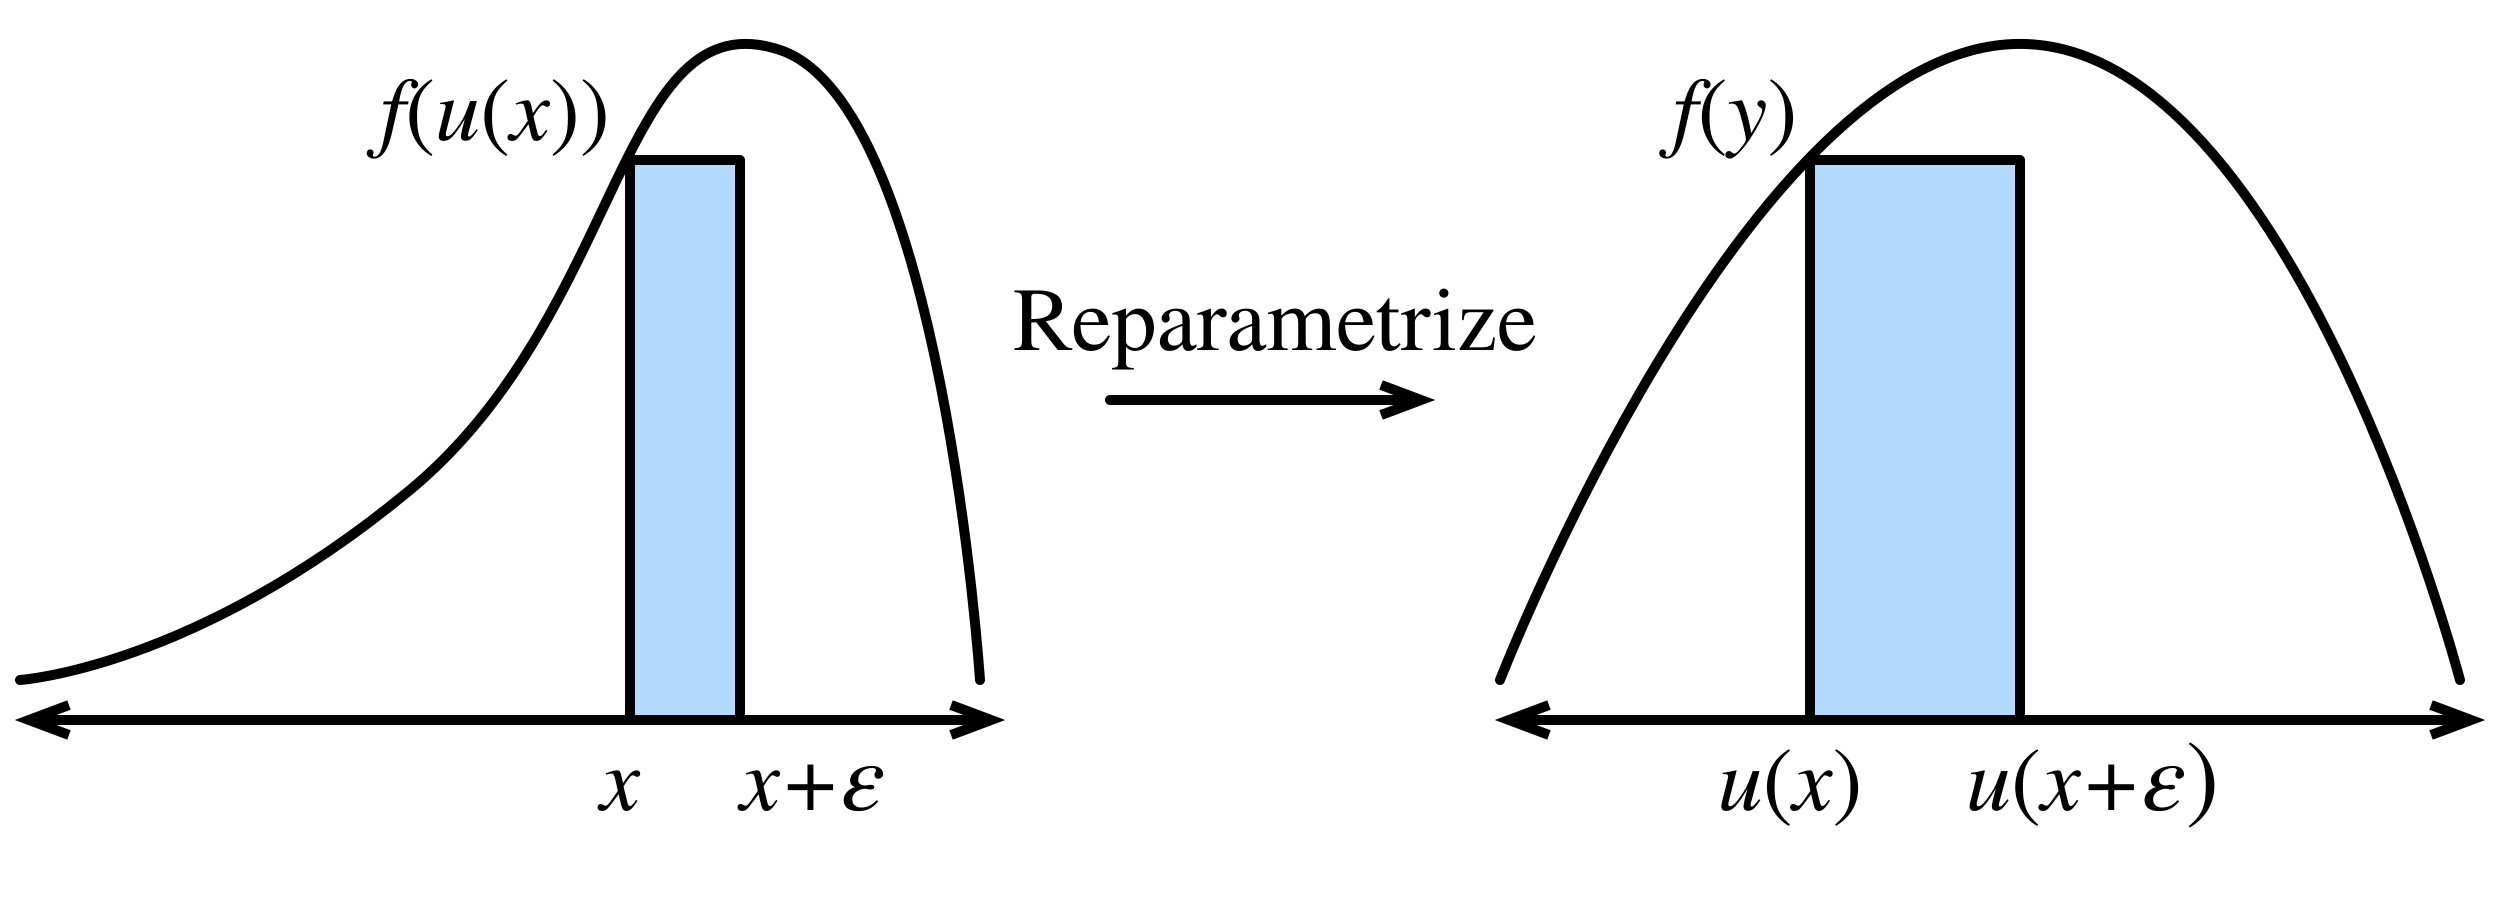<?xml version="1.0" encoding="UTF-8"?>
<svg xmlns:xlink="http://www.w3.org/1999/xlink" xmlns="http://www.w3.org/2000/svg" width="250pt" height="91pt"
     viewBox="0 0 250 91" version="1.1">
    <defs>
        <g>
            <symbol overflow="visible" id="glyph0-0">
                <path style="stroke:none;" d=""/>
            </symbol>
            <symbol overflow="visible" id="glyph0-1">
                <path style="stroke:none;"
                      d="M 2.188 -3.188 C 2.062 -3.812 1.953 -3.969 1.734 -3.969 C 1.516 -3.969 1.219 -3.906 0.672 -3.703 L 0.578 -3.672 L 0.609 -3.531 L 0.766 -3.578 C 0.938 -3.625 1.047 -3.641 1.109 -3.641 C 1.344 -3.641 1.406 -3.562 1.531 -3.031 L 1.781 -1.906 L 1.047 -0.859 C 0.859 -0.594 0.688 -0.422 0.578 -0.422 C 0.531 -0.422 0.438 -0.453 0.344 -0.5 C 0.234 -0.562 0.141 -0.609 0.062 -0.609 C -0.109 -0.609 -0.25 -0.453 -0.25 -0.281 C -0.25 -0.047 -0.078 0.094 0.203 0.094 C 0.484 0.094 0.672 0.016 1.062 -0.516 L 1.859 -1.578 L 2.109 -0.516 C 2.219 -0.062 2.359 0.094 2.641 0.094 C 2.984 0.094 3.219 -0.109 3.75 -0.922 L 3.609 -1.016 C 3.531 -0.922 3.5 -0.859 3.422 -0.75 C 3.219 -0.484 3.109 -0.391 3 -0.391 C 2.875 -0.391 2.797 -0.516 2.734 -0.766 L 2.438 -1.969 C 2.391 -2.188 2.359 -2.312 2.359 -2.375 C 2.766 -3.062 3.094 -3.469 3.25 -3.469 C 3.469 -3.469 3.547 -3.312 3.719 -3.312 C 3.891 -3.312 4.016 -3.453 4.016 -3.641 C 4.016 -3.828 3.875 -3.969 3.656 -3.969 C 3.266 -3.969 2.922 -3.641 2.297 -2.688 Z M 2.188 -3.188 "/>
            </symbol>
            <symbol overflow="visible" id="glyph0-2">
                <path style="stroke:none;"
                      d="M 5.312 -1.984 L 5.312 -2.578 L 3.344 -2.578 L 3.344 -4.547 L 2.75 -4.547 L 2.75 -2.578 L 0.781 -2.578 L 0.781 -1.984 L 2.75 -1.984 L 2.75 0 L 3.344 0 L 3.344 -1.984 Z M 5.312 -1.984 "/>
            </symbol>
            <symbol overflow="visible" id="glyph0-3">
                <path style="stroke:none;"
                      d="M 0.375 -3.859 L 0.312 -3.562 L 1.125 -3.562 L 0.328 0.219 C 0.125 1.188 -0.156 1.672 -0.547 1.672 C -0.641 1.672 -0.719 1.609 -0.719 1.531 C -0.719 1.438 -0.641 1.391 -0.641 1.266 C -0.641 1.078 -0.781 0.938 -0.984 0.938 C -1.172 0.938 -1.328 1.109 -1.328 1.312 C -1.328 1.625 -1.016 1.859 -0.609 1.859 C 0.203 1.859 0.812 0.984 1.188 -0.688 L 1.844 -3.562 L 2.812 -3.562 L 2.859 -3.859 L 1.906 -3.859 C 2.156 -5.281 2.5 -5.906 3 -5.906 C 3.125 -5.906 3.188 -5.859 3.188 -5.781 C 3.188 -5.703 3.109 -5.656 3.109 -5.516 C 3.109 -5.297 3.281 -5.156 3.438 -5.156 C 3.641 -5.156 3.812 -5.344 3.812 -5.547 C 3.812 -5.875 3.484 -6.109 3.047 -6.109 C 2.5 -6.109 2.125 -5.797 1.859 -5.406 C 1.562 -4.984 1.406 -4.484 1.203 -3.859 Z M 0.375 -3.859 "/>
            </symbol>
            <symbol overflow="visible" id="glyph0-4">
                <path style="stroke:none;"
                      d="M 4.156 -1.078 C 3.688 -0.469 3.547 -0.344 3.406 -0.344 C 3.344 -0.344 3.297 -0.391 3.297 -0.5 C 3.297 -0.609 3.422 -1.031 3.469 -1.203 L 4.188 -3.891 L 3.516 -3.891 C 3.078 -2.688 2.953 -2.344 2.531 -1.703 C 1.969 -0.859 1.562 -0.375 1.25 -0.375 C 1.109 -0.375 1.078 -0.469 1.078 -0.609 C 1.078 -0.641 1.094 -0.719 1.094 -0.75 L 1.906 -3.938 L 1.859 -3.969 C 1.344 -3.859 1.031 -3.781 0.516 -3.719 L 0.516 -3.594 C 0.859 -3.594 0.875 -3.594 0.969 -3.547 C 1.016 -3.516 1.062 -3.453 1.062 -3.391 C 1.062 -3.312 1.016 -3.078 0.938 -2.781 L 0.625 -1.531 C 0.453 -0.875 0.375 -0.547 0.375 -0.375 C 0.375 -0.047 0.547 0.094 0.859 0.094 C 1.5 0.094 1.938 -0.375 3 -2.125 C 2.719 -1.156 2.594 -0.547 2.594 -0.344 C 2.594 -0.078 2.766 0.078 3.031 0.078 C 3.453 0.078 3.688 -0.094 4.281 -0.984 Z M 4.156 -1.078 "/>
            </symbol>
            <symbol overflow="visible" id="glyph0-5">
                <path style="stroke:none;"
                      d="M 2.188 -1.672 C 2.031 -2.469 1.562 -3.969 1.422 -3.969 L 1.391 -3.969 C 0.906 -3.891 0.609 -3.844 0.422 -3.812 C 0.328 -3.781 0.234 -3.766 0.141 -3.75 L 0.141 -3.594 C 0.234 -3.625 0.312 -3.641 0.406 -3.641 C 0.781 -3.641 0.938 -3.5 1.109 -3.062 C 1.344 -2.453 1.844 -0.438 1.844 -0.078 C 1.844 0.031 1.812 0.141 1.75 0.25 C 1.688 0.359 1.281 0.891 1.109 1.062 C 0.906 1.281 0.797 1.359 0.688 1.359 C 0.453 1.359 0.453 1.109 0.141 1.109 C -0.062 1.109 -0.219 1.266 -0.219 1.469 C -0.219 1.703 -0.031 1.859 0.25 1.859 C 0.75 1.859 1.719 0.812 2.656 -0.734 C 3.406 -1.969 3.828 -2.969 3.828 -3.469 C 3.828 -3.75 3.641 -3.969 3.359 -3.969 C 3.156 -3.969 3 -3.828 3 -3.641 C 3 -3.484 3.062 -3.406 3.234 -3.281 C 3.406 -3.172 3.469 -3.125 3.469 -3 C 3.469 -2.594 3.141 -1.953 2.375 -0.688 Z M 2.188 -1.672 "/>
            </symbol>
            <symbol overflow="visible" id="glyph1-0">
                <path style="stroke:none;" d=""/>
            </symbol>
            <symbol overflow="visible" id="glyph1-1">
                <path style="stroke:none;"
                      d="M 3.594 -0.984 C 3.062 -0.406 2.578 -0.25 2.047 -0.25 C 1.625 -0.25 1.156 -0.453 1.156 -1.062 C 1.156 -1.812 1.984 -2.125 2.453 -2.125 C 2.656 -2.125 2.734 -2.047 2.906 -2.047 C 3.234 -2.047 3.359 -2.125 3.359 -2.312 C 3.359 -2.438 3.203 -2.516 3.016 -2.516 C 2.766 -2.516 2.594 -2.453 2.484 -2.453 C 2.062 -2.453 1.75 -2.625 1.75 -2.984 C 1.75 -3.906 2.578 -4.203 3.156 -4.203 C 3.391 -4.203 3.531 -4.109 3.531 -4 C 3.531 -3.812 3.375 -3.719 3.375 -3.516 C 3.375 -3.281 3.531 -3.125 3.766 -3.125 C 3.953 -3.125 4.25 -3.297 4.25 -3.578 C 4.25 -4.062 3.812 -4.406 3.172 -4.406 C 1.797 -4.406 0.938 -3.703 0.938 -2.938 C 0.938 -2.641 1.125 -2.359 1.453 -2.297 C 0.812 -2.125 0.297 -1.625 0.297 -1 C 0.297 -0.484 0.562 0.109 1.766 0.109 C 2.516 0.109 3.156 -0.109 3.766 -0.875 Z M 3.594 -0.984 "/>
            </symbol>
            <symbol overflow="visible" id="glyph2-0">
                <path style="stroke:none;" d=""/>
            </symbol>
            <symbol overflow="visible" id="glyph2-1">
                <path style="stroke:none;"
                      d="M 2.734 1.453 C 1.469 0.391 1.203 -0.625 1.203 -2.297 C 1.203 -4.031 1.484 -4.875 2.734 -5.938 L 2.656 -6.078 C 1.219 -5.234 0.438 -3.938 0.438 -2.266 C 0.438 -0.734 1.203 0.781 2.625 1.594 Z M 2.734 1.453 "/>
            </symbol>
            <symbol overflow="visible" id="glyph2-2">
                <path style="stroke:none;"
                      d="M 0.266 -5.938 C 1.562 -4.906 1.797 -3.875 1.797 -2.203 C 1.797 -0.453 1.531 0.391 0.266 1.453 L 0.344 1.594 C 1.766 0.719 2.562 -0.562 2.562 -2.219 C 2.562 -3.75 1.75 -5.25 0.375 -6.078 Z M 0.266 -5.938 "/>
            </symbol>
            <symbol overflow="visible" id="glyph2-3">
                <path style="stroke:none;"
                      d="M 5.938 0 L 5.938 -0.172 C 5.547 -0.203 5.359 -0.266 5.094 -0.594 L 3.297 -2.875 C 4.422 -3.047 4.922 -3.562 4.922 -4.344 C 4.922 -4.75 4.781 -5.188 4.484 -5.422 C 4.094 -5.734 3.453 -5.953 2.594 -5.953 L 0.156 -5.953 L 0.156 -5.781 C 0.844 -5.734 0.922 -5.625 0.922 -4.953 L 0.922 -1.109 C 0.922 -0.328 0.828 -0.219 0.156 -0.172 L 0.156 0 L 2.641 0 L 2.641 -0.172 C 1.938 -0.219 1.844 -0.328 1.844 -1.016 L 1.844 -2.75 L 2.344 -2.766 L 4.484 0 Z M 1.844 -5.25 C 1.844 -5.562 1.984 -5.625 2.297 -5.625 C 3.406 -5.625 3.938 -5.234 3.938 -4.422 C 3.938 -3.969 3.75 -3.578 3.422 -3.391 C 3.016 -3.172 2.703 -3.109 1.844 -3.094 Z M 1.844 -5.25 "/>
            </symbol>
            <symbol overflow="visible" id="glyph2-4">
                <path style="stroke:none;"
                      d="M 3.672 -1.469 C 3.234 -0.812 2.891 -0.531 2.281 -0.531 C 1.875 -0.531 1.531 -0.688 1.281 -1.031 C 0.969 -1.453 0.922 -1.812 0.875 -2.5 L 3.641 -2.5 C 3.609 -2.984 3.516 -3.266 3.344 -3.516 C 3.047 -3.922 2.641 -4.141 2.094 -4.141 C 0.953 -4.141 0.219 -3.219 0.219 -1.953 C 0.219 -0.719 0.875 0.094 1.938 0.094 C 2.828 0.094 3.469 -0.438 3.812 -1.406 Z M 0.891 -2.781 C 0.984 -3.453 1.344 -3.812 1.844 -3.812 C 2.438 -3.812 2.625 -3.516 2.734 -2.781 Z M 0.891 -2.781 "/>
            </symbol>
            <symbol overflow="visible" id="glyph2-5">
                <path style="stroke:none;"
                      d="M 1.438 -4.125 L 1.375 -4.141 C 0.906 -3.953 0.578 -3.828 0.078 -3.688 L 0.078 -3.531 C 0.156 -3.547 0.219 -3.547 0.312 -3.547 C 0.609 -3.547 0.672 -3.453 0.672 -3.031 L 0.672 1.172 C 0.672 1.641 0.578 1.75 0.047 1.797 L 0.047 1.953 L 2.219 1.953 L 2.219 1.797 C 1.547 1.781 1.438 1.688 1.438 1.109 L 1.438 -0.297 C 1.75 0 1.969 0.094 2.344 0.094 C 3.406 0.094 4.234 -0.922 4.234 -2.219 C 4.234 -3.344 3.594 -4.141 2.734 -4.141 C 2.219 -4.141 1.828 -3.922 1.438 -3.422 Z M 1.438 -3 C 1.438 -3.281 1.938 -3.594 2.344 -3.594 C 3.016 -3.594 3.453 -2.922 3.453 -1.859 C 3.453 -0.875 3.016 -0.203 2.359 -0.203 C 1.938 -0.203 1.438 -0.516 1.438 -0.797 Z M 1.438 -3 "/>
            </symbol>
            <symbol overflow="visible" id="glyph2-6">
                <path style="stroke:none;"
                      d="M 3.984 -0.594 C 3.828 -0.469 3.734 -0.422 3.594 -0.422 C 3.422 -0.422 3.312 -0.609 3.312 -1.016 L 3.312 -2.734 C 3.312 -3.281 3.281 -3.469 3.062 -3.734 C 2.844 -4 2.5 -4.141 2 -4.141 C 1.594 -4.141 1.219 -4.031 0.969 -3.875 C 0.641 -3.672 0.5 -3.391 0.5 -3.156 C 0.5 -2.906 0.703 -2.734 0.891 -2.734 C 1.125 -2.734 1.312 -2.938 1.312 -3.109 C 1.312 -3.297 1.25 -3.328 1.25 -3.484 C 1.25 -3.719 1.516 -3.922 1.875 -3.922 C 2.281 -3.922 2.578 -3.672 2.578 -3.109 L 2.578 -2.625 C 1.562 -2.25 1.234 -2.078 0.969 -1.906 C 0.609 -1.672 0.328 -1.312 0.328 -0.844 C 0.328 -0.25 0.719 0.094 1.281 0.094 C 1.672 0.094 2.109 -0.031 2.578 -0.562 L 2.594 -0.562 C 2.641 -0.094 2.828 0.094 3.172 0.094 C 3.469 0.094 3.703 0 3.984 -0.344 Z M 2.578 -1.141 C 2.578 -0.875 2.531 -0.75 2.266 -0.578 C 2.109 -0.484 1.922 -0.438 1.75 -0.438 C 1.391 -0.438 1.125 -0.641 1.125 -1.125 C 1.125 -1.406 1.219 -1.625 1.438 -1.812 C 1.656 -2.031 2.031 -2.219 2.578 -2.406 Z M 2.578 -1.141 "/>
            </symbol>
            <symbol overflow="visible" id="glyph2-7">
                <path style="stroke:none;"
                      d="M 1.438 -4.125 L 1.391 -4.141 C 0.922 -3.953 0.594 -3.828 0.062 -3.656 L 0.062 -3.516 C 0.188 -3.531 0.266 -3.547 0.375 -3.547 C 0.609 -3.547 0.688 -3.406 0.688 -3 L 0.688 -0.75 C 0.688 -0.312 0.625 -0.25 0.047 -0.141 L 0.047 0 L 2.203 0 L 2.203 -0.141 C 1.594 -0.156 1.438 -0.297 1.438 -0.812 L 1.438 -2.828 C 1.438 -3.125 1.812 -3.578 2.062 -3.578 C 2.125 -3.578 2.203 -3.531 2.297 -3.438 C 2.453 -3.297 2.547 -3.266 2.656 -3.266 C 2.875 -3.266 3.016 -3.406 3.016 -3.656 C 3.016 -3.953 2.828 -4.141 2.516 -4.141 C 2.141 -4.141 1.891 -3.938 1.438 -3.297 Z M 1.438 -4.125 "/>
            </symbol>
            <symbol overflow="visible" id="glyph2-8">
                <path style="stroke:none;"
                      d="M 6.969 0 L 6.969 -0.141 L 6.734 -0.156 C 6.469 -0.172 6.359 -0.281 6.359 -0.688 L 6.359 -2.516 C 6.359 -3.578 6.031 -4.141 5.312 -4.141 C 4.781 -4.141 4.328 -3.906 3.844 -3.391 C 3.688 -3.891 3.375 -4.141 2.891 -4.141 C 2.484 -4.141 2.109 -4.062 1.516 -3.453 L 1.5 -3.453 L 1.5 -4.109 L 1.422 -4.141 C 0.969 -3.969 0.672 -3.875 0.172 -3.734 L 0.172 -3.578 C 0.281 -3.609 0.359 -3.625 0.453 -3.625 C 0.688 -3.625 0.781 -3.469 0.781 -3.031 L 0.781 -0.797 C 0.781 -0.266 0.641 -0.141 0.141 -0.141 L 0.141 0 L 2.141 0 L 2.141 -0.141 C 1.672 -0.156 1.531 -0.25 1.531 -0.625 L 1.531 -3.125 C 1.531 -3.156 1.578 -3.219 1.641 -3.281 C 1.828 -3.5 2.266 -3.672 2.594 -3.672 C 2.984 -3.672 3.188 -3.297 3.188 -2.672 L 3.188 -0.781 C 3.188 -0.219 3.094 -0.172 2.578 -0.141 L 2.578 0 L 4.594 0 L 4.594 -0.141 C 4.078 -0.141 3.938 -0.266 3.938 -0.859 L 3.938 -3.125 C 4.219 -3.516 4.484 -3.672 4.906 -3.672 C 5.422 -3.672 5.594 -3.375 5.594 -2.656 L 5.594 -0.812 C 5.594 -0.281 5.516 -0.188 5.016 -0.141 L 5.016 0 Z M 6.969 0 "/>
            </symbol>
            <symbol overflow="visible" id="glyph2-9">
                <path style="stroke:none;"
                      d="M 2.391 -0.688 C 2.203 -0.453 2.047 -0.375 1.859 -0.375 C 1.516 -0.375 1.391 -0.609 1.391 -1.188 L 1.391 -3.766 L 2.297 -3.766 L 2.297 -4.047 L 1.391 -4.047 L 1.391 -5.094 C 1.391 -5.188 1.375 -5.219 1.328 -5.219 C 1.266 -5.125 1.203 -5.047 1.141 -4.953 C 0.797 -4.469 0.5 -4.125 0.266 -4 C 0.172 -3.938 0.109 -3.875 0.109 -3.828 C 0.109 -3.797 0.125 -3.781 0.156 -3.766 L 0.625 -3.766 L 0.625 -1.047 C 0.625 -0.297 0.906 0.094 1.422 0.094 C 1.875 0.094 2.219 -0.125 2.516 -0.594 Z M 2.391 -0.688 "/>
            </symbol>
            <symbol overflow="visible" id="glyph2-10">
                <path style="stroke:none;"
                      d="M 1.625 -5.688 C 1.625 -5.938 1.422 -6.141 1.156 -6.141 C 0.906 -6.141 0.703 -5.938 0.703 -5.688 C 0.703 -5.422 0.906 -5.234 1.156 -5.234 C 1.422 -5.234 1.625 -5.422 1.625 -5.688 Z M 2.281 0 L 2.281 -0.141 C 1.688 -0.188 1.609 -0.281 1.609 -0.938 L 1.609 -4.109 L 1.578 -4.141 L 0.188 -3.641 L 0.188 -3.5 C 0.344 -3.547 0.484 -3.547 0.562 -3.547 C 0.781 -3.547 0.859 -3.406 0.859 -2.984 L 0.859 -0.938 C 0.859 -0.25 0.766 -0.172 0.141 -0.141 L 0.141 0 Z M 2.281 0 "/>
            </symbol>
            <symbol overflow="visible" id="glyph2-11">
                <path style="stroke:none;"
                      d="M 3.766 -1.219 L 3.594 -1.266 C 3.516 -0.812 3.484 -0.672 3.359 -0.516 C 3.234 -0.359 2.922 -0.266 2.406 -0.266 L 1.203 -0.266 L 3.625 -3.922 L 3.625 -4.047 L 0.516 -4.047 L 0.484 -2.984 L 0.641 -2.984 C 0.719 -3.641 0.859 -3.781 1.422 -3.781 L 2.641 -3.781 L 0.25 -0.141 L 0.25 0 L 3.625 0 Z M 3.766 -1.219 "/>
            </symbol>
            <symbol overflow="visible" id="glyph3-0">
                <path style="stroke:none;" d=""/>
            </symbol>
            <symbol overflow="visible" id="glyph3-1">
                <path style="stroke:none;"
                      d="M 0.297 -6.594 C 1.734 -5.453 1.984 -4.312 1.984 -2.438 C 1.984 -0.5 1.703 0.438 0.297 1.609 L 0.375 1.766 C 1.969 0.797 2.844 -0.625 2.844 -2.469 C 2.844 -4.172 1.938 -5.844 0.406 -6.766 Z M 0.297 -6.594 "/>
            </symbol>
        </g>
    </defs>
    <g id="surface1">
        <path style="fill:none;stroke-width:1;stroke-linecap:round;stroke-linejoin:round;stroke:rgb(0%,0%,0%);stroke-opacity:1;stroke-miterlimit:10;"
              d="M 93.102 80 L 4.898 80 " transform="matrix(1,0,0,1,2,-8)"/>
        <path style="fill:none;stroke-width:1;stroke-linecap:butt;stroke-linejoin:miter;stroke:rgb(0%,0%,0%);stroke-opacity:1;stroke-miterlimit:10;"
              d="M 0.898 80 L 4.898 80 M 4.898 81.5 L 0.898 80 L 4.898 78.5 "
              transform="matrix(1,0,0,1,2,-8)"/>
        <path style="fill:none;stroke-width:1;stroke-linecap:butt;stroke-linejoin:miter;stroke:rgb(0%,0%,0%);stroke-opacity:1;stroke-miterlimit:10;"
              d="M 97.102 80 L 93.102 80 M 93.102 78.5 L 97.102 80 L 93.102 81.5 "
              transform="matrix(1,0,0,1,2,-8)"/>
        <path style="fill:none;stroke-width:1;stroke-linecap:round;stroke-linejoin:round;stroke:rgb(0%,0%,0%);stroke-opacity:1;stroke-miterlimit:10;"
              d="M 0 76 C 0 76 17.469 74.848 39 57 C 60.531 39.152 59.852 7.617 76 13 C 92.148 18.383 96 76 96 76 "
              transform="matrix(1,0,0,1,2,-8)"/>
        <path style="fill:none;stroke-width:1;stroke-linecap:round;stroke-linejoin:round;stroke:rgb(0%,0%,0%);stroke-opacity:1;stroke-miterlimit:10;"
              d="M 241.102 80 L 152.898 80 " transform="matrix(1,0,0,1,2,-8)"/>
        <path style="fill:none;stroke-width:1;stroke-linecap:butt;stroke-linejoin:miter;stroke:rgb(0%,0%,0%);stroke-opacity:1;stroke-miterlimit:10;"
              d="M 148.898 80 L 152.898 80 M 152.898 81.5 L 148.898 80 L 152.898 78.5 "
              transform="matrix(1,0,0,1,2,-8)"/>
        <path style="fill:none;stroke-width:1;stroke-linecap:butt;stroke-linejoin:miter;stroke:rgb(0%,0%,0%);stroke-opacity:1;stroke-miterlimit:10;"
              d="M 245.102 80 L 241.102 80 M 241.102 78.5 L 245.102 80 L 241.102 81.5 "
              transform="matrix(1,0,0,1,2,-8)"/>
        <path style="fill:none;stroke-width:1;stroke-linecap:round;stroke-linejoin:round;stroke:rgb(0%,0%,0%);stroke-opacity:1;stroke-miterlimit:10;"
              d="M 148 76 C 148 76 172.801 12.391 200 12.391 C 227.199 12.391 244 76 244 76 "
              transform="matrix(1,0,0,1,2,-8)"/>
        <path style="fill-rule:nonzero;fill:rgb(69.804%,85.098%,100%);fill-opacity:1;stroke-width:1;stroke-linecap:round;stroke-linejoin:round;stroke:rgb(0%,0%,0%);stroke-opacity:1;stroke-miterlimit:10;"
              d="M 61 24 L 72 24 L 72 80 L 61 80 Z M 61 24 " transform="matrix(1,0,0,1,2,-8)"/>
        <path style="fill-rule:nonzero;fill:rgb(69.804%,85.098%,100%);fill-opacity:1;stroke-width:1;stroke-linecap:round;stroke-linejoin:round;stroke:rgb(0%,0%,0%);stroke-opacity:1;stroke-miterlimit:10;"
              d="M 179 24 L 200 24 L 200 80 L 179 80 Z M 179 24 " transform="matrix(1,0,0,1,2,-8)"/>
        <g style="fill:rgb(0%,0%,0%);fill-opacity:1;">
            <use xlink:href="#glyph0-1" x="74" y="81"/>
            <use xlink:href="#glyph0-2" x="77.996" y="81"/>
        </g>
        <g style="fill:rgb(0%,0%,0%);fill-opacity:1;">
            <use xlink:href="#glyph1-1" x="84.071" y="81"/>
        </g>
        <g style="fill:rgb(0%,0%,0%);fill-opacity:1;">
            <use xlink:href="#glyph0-1" x="60.004" y="81"/>
        </g>
        <g style="fill:rgb(0%,0%,0%);fill-opacity:1;">
            <use xlink:href="#glyph0-3" x="38" y="14"/>
        </g>
        <g style="fill:rgb(0%,0%,0%);fill-opacity:1;">
            <use xlink:href="#glyph2-1" x="40.502" y="14"/>
        </g>
        <g style="fill:rgb(0%,0%,0%);fill-opacity:1;">
            <use xlink:href="#glyph0-4" x="43.499" y="14"/>
        </g>
        <g style="fill:rgb(0%,0%,0%);fill-opacity:1;">
            <use xlink:href="#glyph2-1" x="47.999" y="14"/>
        </g>
        <g style="fill:rgb(0%,0%,0%);fill-opacity:1;">
            <use xlink:href="#glyph0-1" x="50.996" y="14"/>
        </g>
        <g style="fill:rgb(0%,0%,0%);fill-opacity:1;">
            <use xlink:href="#glyph2-2" x="54.992" y="14"/>
            <use xlink:href="#glyph2-2" x="57.989" y="14"/>
        </g>
        <path style="fill:none;stroke-width:1;stroke-linecap:round;stroke-linejoin:round;stroke:rgb(0%,0%,0%);stroke-opacity:1;stroke-miterlimit:10;"
              d="M 136.102 48 C 126.609 48 109 48 109 48 " transform="matrix(1,0,0,1,2,-8)"/>
        <path style="fill:none;stroke-width:1;stroke-linecap:butt;stroke-linejoin:miter;stroke:rgb(0%,0%,0%);stroke-opacity:1;stroke-miterlimit:10;"
              d="M 140.102 48 L 136.102 48 M 136.102 46.5 L 140.102 48 L 136.102 49.5 "
              transform="matrix(1,0,0,1,2,-8)"/>
        <g style="fill:rgb(0%,0%,0%);fill-opacity:1;">
            <use xlink:href="#glyph2-3" x="101.287" y="35"/>
        </g>
        <g style="fill:rgb(0%,0%,0%);fill-opacity:1;">
            <use xlink:href="#glyph2-4" x="107.165" y="35"/>
            <use xlink:href="#glyph2-5" x="111.16" y="35"/>
            <use xlink:href="#glyph2-6" x="115.66" y="35"/>
            <use xlink:href="#glyph2-7" x="119.656" y="35"/>
        </g>
        <g style="fill:rgb(0%,0%,0%);fill-opacity:1;">
            <use xlink:href="#glyph2-6" x="122.635" y="35"/>
            <use xlink:href="#glyph2-8" x="126.632" y="35"/>
            <use xlink:href="#glyph2-4" x="133.633" y="35"/>
        </g>
        <g style="fill:rgb(0%,0%,0%);fill-opacity:1;">
            <use xlink:href="#glyph2-9" x="137.548" y="35"/>
            <use xlink:href="#glyph2-7" x="140.05" y="35"/>
        </g>
        <g style="fill:rgb(0%,0%,0%);fill-opacity:1;">
            <use xlink:href="#glyph2-10" x="143.219" y="35"/>
            <use xlink:href="#glyph2-11" x="145.72" y="35"/>
            <use xlink:href="#glyph2-4" x="149.716" y="35"/>
        </g>
        <g style="fill:rgb(0%,0%,0%);fill-opacity:1;">
            <use xlink:href="#glyph0-4" x="196.587" y="81"/>
        </g>
        <g style="fill:rgb(0%,0%,0%);fill-opacity:1;">
            <use xlink:href="#glyph2-1" x="201.087" y="81"/>
        </g>
        <g style="fill:rgb(0%,0%,0%);fill-opacity:1;">
            <use xlink:href="#glyph0-1" x="204.083" y="81"/>
            <use xlink:href="#glyph0-2" x="208.079" y="81"/>
        </g>
        <g style="fill:rgb(0%,0%,0%);fill-opacity:1;">
            <use xlink:href="#glyph1-1" x="214.155" y="81"/>
        </g>
        <g style="fill:rgb(0%,0%,0%);fill-opacity:1;">
            <use xlink:href="#glyph3-1" x="218.595" y="81"/>
        </g>
        <g style="fill:rgb(0%,0%,0%);fill-opacity:1;">
            <use xlink:href="#glyph0-4" x="171.757" y="81"/>
        </g>
        <g style="fill:rgb(0%,0%,0%);fill-opacity:1;">
            <use xlink:href="#glyph2-1" x="176.257" y="81"/>
        </g>
        <g style="fill:rgb(0%,0%,0%);fill-opacity:1;">
            <use xlink:href="#glyph0-1" x="179.254" y="81"/>
        </g>
        <g style="fill:rgb(0%,0%,0%);fill-opacity:1;">
            <use xlink:href="#glyph2-2" x="183.25" y="81"/>
        </g>
        <g style="fill:rgb(0%,0%,0%);fill-opacity:1;">
            <use xlink:href="#glyph0-3" x="167.247" y="14"/>
        </g>
        <g style="fill:rgb(0%,0%,0%);fill-opacity:1;">
            <use xlink:href="#glyph2-1" x="169.749" y="14"/>
        </g>
        <g style="fill:rgb(0%,0%,0%);fill-opacity:1;">
            <use xlink:href="#glyph0-5" x="172.746" y="14"/>
        </g>
        <g style="fill:rgb(0%,0%,0%);fill-opacity:1;">
            <use xlink:href="#glyph2-2" x="176.742" y="14"/>
        </g>
    </g>
</svg>
